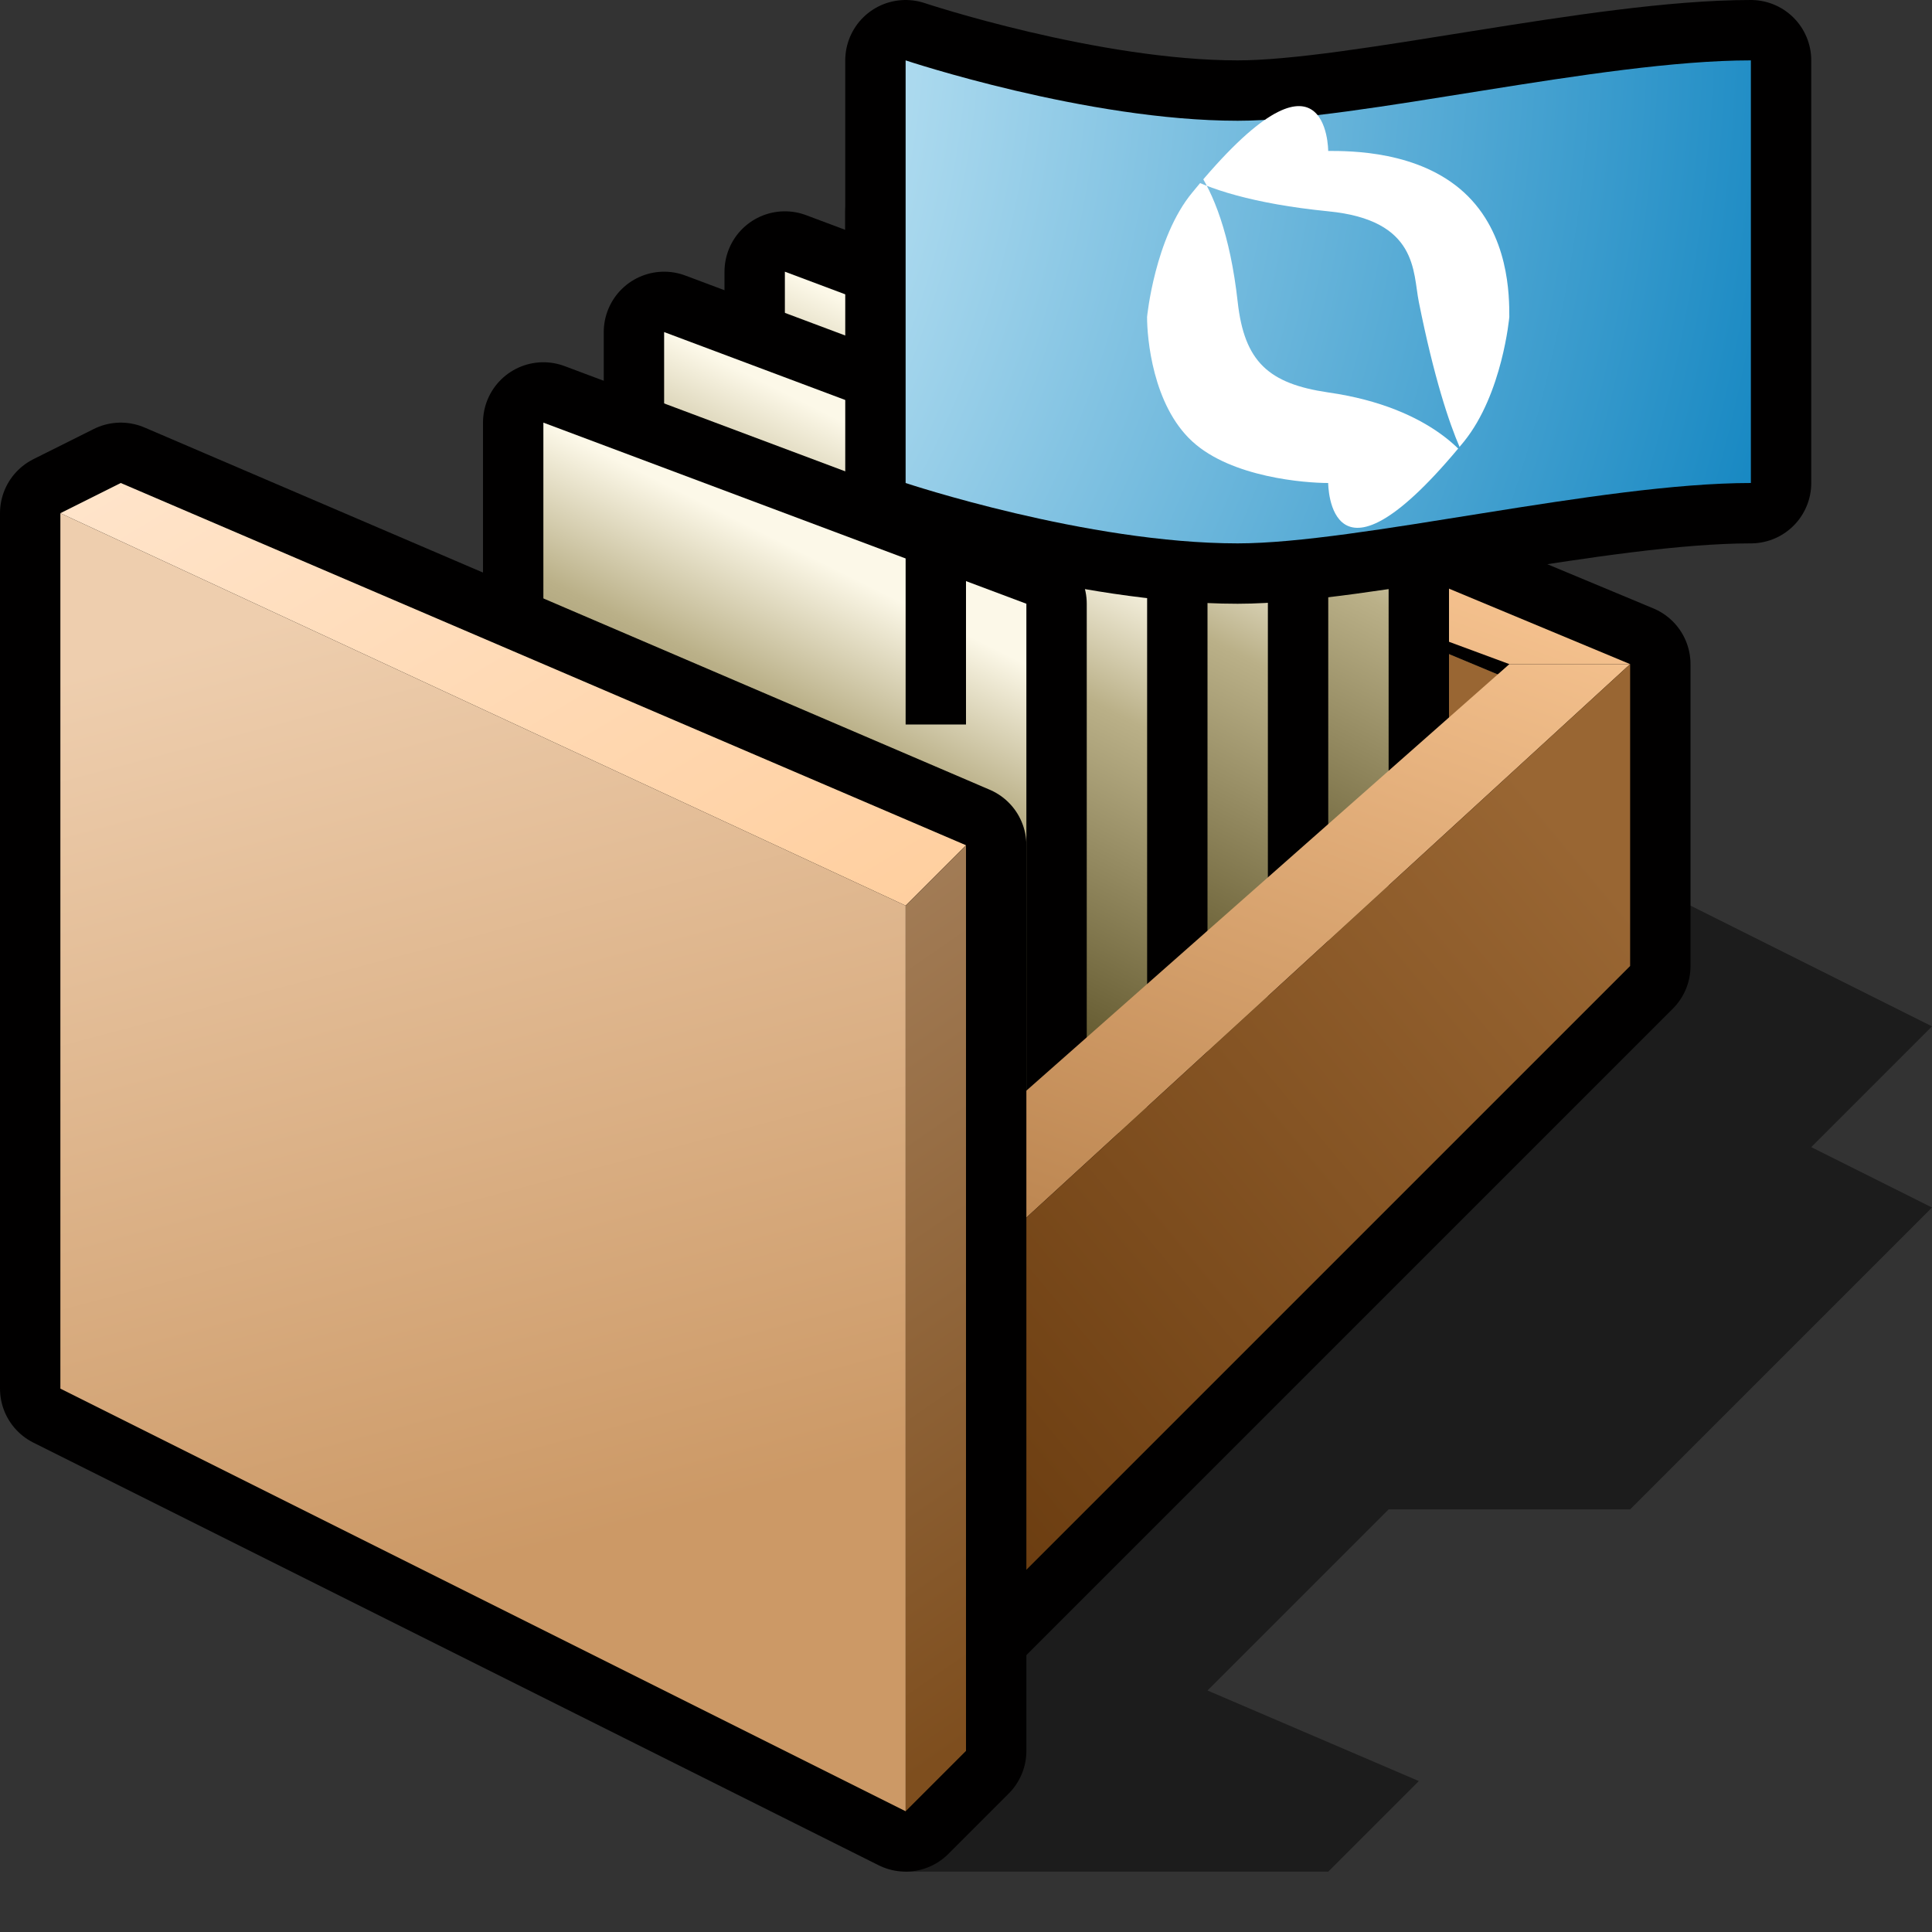 <?xml version="1.0" encoding="UTF-8" standalone="yes"?>
<svg version="1.1" width="64" height="64" color-interpolation="linearRGB"
     xmlns:svg="http://www.w3.org/2000/svg" xmlns="http://www.w3.org/2000/svg">
 <rect width="100%" height="100%" fill="#333333" stroke="none"/>
 <g>
  <path style="fill:#000000; fill-opacity:0.459"
        d="M30 62H44L47 59L40 56L46 50H54L64 40L60 38L64 34L56 30L30 55V62z"
  />
  <path style="fill:none; stroke:#010000; stroke-width:4; stroke-linecap:round; stroke-linejoin:round"
        d="M30 56L54 32V22L30 44V56z
           M10 26L30 56L54 32V22L30 12L10 26z"
  />
  <linearGradient id="gradient0" gradientUnits="userSpaceOnUse" x1="65.57" y1="20.52" x2="55.58" y2="48.07">
   <stop offset="0" stop-color="#ffcc99"/>
   <stop offset="1" stop-color="#bd8752"/>
  </linearGradient>
  <path style="fill:url(#gradient0)"
        d="M50 22H54L30 12L27.83 13.8L50 22z"
  />
  <path style="fill:#996633"
        d="M45.02 27.51L50.33 22.64L30.34 14.31L9.62 31.57L45.02 27.51z"
  />
  <path style="fill:none; stroke:#010000; stroke-width:4; stroke-linecap:round; stroke-linejoin:round"
        d="M34 42V21L18 15V34L34 42z"
        transform="matrix(1,0,0,1,12,-8)"
  />
  <linearGradient id="gradient1" gradientUnits="userSpaceOnUse" x1="21.12" y1="36.56" x2="29.12" y2="20.56">
   <stop offset="0" stop-color="#4b4116"/>
   <stop offset="0.742" stop-color="#bab088"/>
   <stop offset="1" stop-color="#fcf8e8"/>
  </linearGradient>
  <path style="fill:url(#gradient1)"
        d="M34 42V21L18 15V34L34 42z"
        transform="matrix(1,0,0,1,12,-8)"
  />
  <path style="fill:none; stroke:#010000; stroke-width:4; stroke-linecap:round; stroke-linejoin:round"
        d="M34 42V21L18 15V34L34 42z"
        transform="matrix(1,0,0,1,8,-6)"
  />
  <linearGradient id="gradient2" gradientUnits="userSpaceOnUse" x1="21.12" y1="36.56" x2="29.12" y2="20.56">
   <stop offset="0" stop-color="#4b4116"/>
   <stop offset="0.742" stop-color="#bab088"/>
   <stop offset="1" stop-color="#fcf8e8"/>
  </linearGradient>
  <path style="fill:url(#gradient2)"
        d="M34 42V21L18 15V34L34 42z"
        transform="matrix(1,0,0,1,8,-6)"
  />
  <path style="fill:none; stroke:#010000; stroke-width:4; stroke-linecap:round; stroke-linejoin:round"
        d="M34 42V21L18 15V34L34 42z"
        transform="matrix(1,0,0,1,4,-4)"
  />
  <linearGradient id="gradient3" gradientUnits="userSpaceOnUse" x1="21.12" y1="36.56" x2="29.12" y2="20.56">
   <stop offset="0" stop-color="#4b4116"/>
   <stop offset="0.742" stop-color="#bab088"/>
   <stop offset="1" stop-color="#fcf8e8"/>
  </linearGradient>
  <path style="fill:url(#gradient3)"
        d="M34 42V21L18 15V34L34 42z"
        transform="matrix(1,0,0,1,4,-4)"
  />
  <path style="fill:none; stroke:#010000; stroke-width:4; stroke-linecap:round; stroke-linejoin:round"
        d="M34 42V21L18 15V34L34 42z"
        transform="matrix(1,0,0,1,0,-1)"
  />
  <linearGradient id="gradient4" gradientUnits="userSpaceOnUse" x1="21.12" y1="36.56" x2="29.12" y2="20.56">
   <stop offset="0" stop-color="#4b4116"/>
   <stop offset="0.742" stop-color="#bab088"/>
   <stop offset="1" stop-color="#fcf8e8"/>
  </linearGradient>
  <path style="fill:url(#gradient4)"
        d="M34 42V21L18 15V34L34 42z"
        transform="matrix(1,0,0,1,0,-1)"
  />
  <linearGradient id="gradient5" gradientUnits="userSpaceOnUse" x1="65.57" y1="20.52" x2="55.58" y2="48.07">
   <stop offset="0" stop-color="#ffcc99"/>
   <stop offset="1" stop-color="#bd8752"/>
  </linearGradient>
  <path style="fill:url(#gradient5)"
        d="M50 22L26.14 43.07L30 44L54 22H50z"
  />
  <linearGradient id="gradient6" gradientUnits="userSpaceOnUse" x1="69.8" y1="49.07" x2="45.21" y2="69.55">
   <stop offset="0" stop-color="#996633"/>
   <stop offset="1" stop-color="#683a0e"/>
  </linearGradient>
  <path style="fill:url(#gradient6)"
        d="M30 56L54 32V22L30 44V56z"
  />
  <path style="fill:none; stroke:#010000; stroke-width:4; stroke-linecap:round; stroke-linejoin:round"
        d="M2 46L30 60V30L2 17V46z
           M30 60L32 58V28L30 30V60z
           M2 17L30 30L32 28L4 16L2 17z"
  />
  <linearGradient id="gradient7" gradientUnits="userSpaceOnUse" x1="30.23" y1="-2.92" x2="46.69" y2="24.51">
   <stop offset="0" stop-color="#ffe6ce"/>
   <stop offset="1" stop-color="#ffcc99"/>
  </linearGradient>
  <path style="fill:url(#gradient7)"
        d="M2 17L30 30L32 28L4 16L2 17z"
  />
  <linearGradient id="gradient8" gradientUnits="userSpaceOnUse" x1="38.07" y1="14.6" x2="56.28" y2="40.91">
   <stop offset="0" stop-color="#ad8a67"/>
   <stop offset="1" stop-color="#7e4e1e"/>
  </linearGradient>
  <path style="fill:url(#gradient8)"
        d="M30 60L32 58V28L30 30V60z"
  />
  <linearGradient id="gradient9" gradientUnits="userSpaceOnUse" x1="39.03" y1="12.64" x2="47.24" y2="43.57">
   <stop offset="0" stop-color="#eeceae"/>
   <stop offset="1" stop-color="#cc9966"/>
  </linearGradient>
  <path style="fill:url(#gradient9)"
        d="M2 46L30 60V30L2 17V46z"
  />
  <path style="fill:none; stroke:#010000; stroke-width:2"
        d="M31 24V14"
  />
  <path style="fill:none; stroke:#010000; stroke-width:4; stroke-linejoin:round"
        d="M30 16V2C30 2 36 4 41 4C45 4 53 2 58 2V16C53 16 45 18 41 18C36 18 30 16 30 16z"
  />
  <radialGradient id="gradient10" gradientUnits="userSpaceOnUse" cx="0" cy="0" r="64">
   <stop offset="0.297" stop-color="#e3f8ff"/>
   <stop offset="1" stop-color="#057ebd"/>
  </radialGradient>
  <path style="fill:url(#gradient10)"
        d="M30 16V2C30 2 36 4 41 4C45 4 53 2 58 2V16C53 16 45 18 41 18C36 18 30 16 30 16z"
  />
  <path style="fill:#ffffff"
        d="M44 6C44 6 44 3 41 7C40.17 8.09 40 10 40 10C40 10.5 40.12 12.12 41 13C41.87 13.87 43.5 14 44 14C44 14 44 17 47 13C47.85 11.85 48 10 48 10C48 9.5 48 8 47 7C46 6 44.5 6 44 6z"
        transform="matrix(1.5,0,0,1.375,-22.002,-3.25)"
  />
  <radialGradient id="gradient11" gradientUnits="userSpaceOnUse" cx="0" cy="0" r="64">
   <stop offset="0.297" stop-color="#e3f8ff"/>
   <stop offset="1" stop-color="#057ebd"/>
  </radialGradient>
  <path style="fill:url(#gradient11)"
        d="M44 7C34 6 40 1 41 10C41.22 11.98 42.02 12.71 44 13C51 14 49 20 47 10C46.8 9.01 46.98 7.29 44 7z"
  />
 </g>
</svg>
